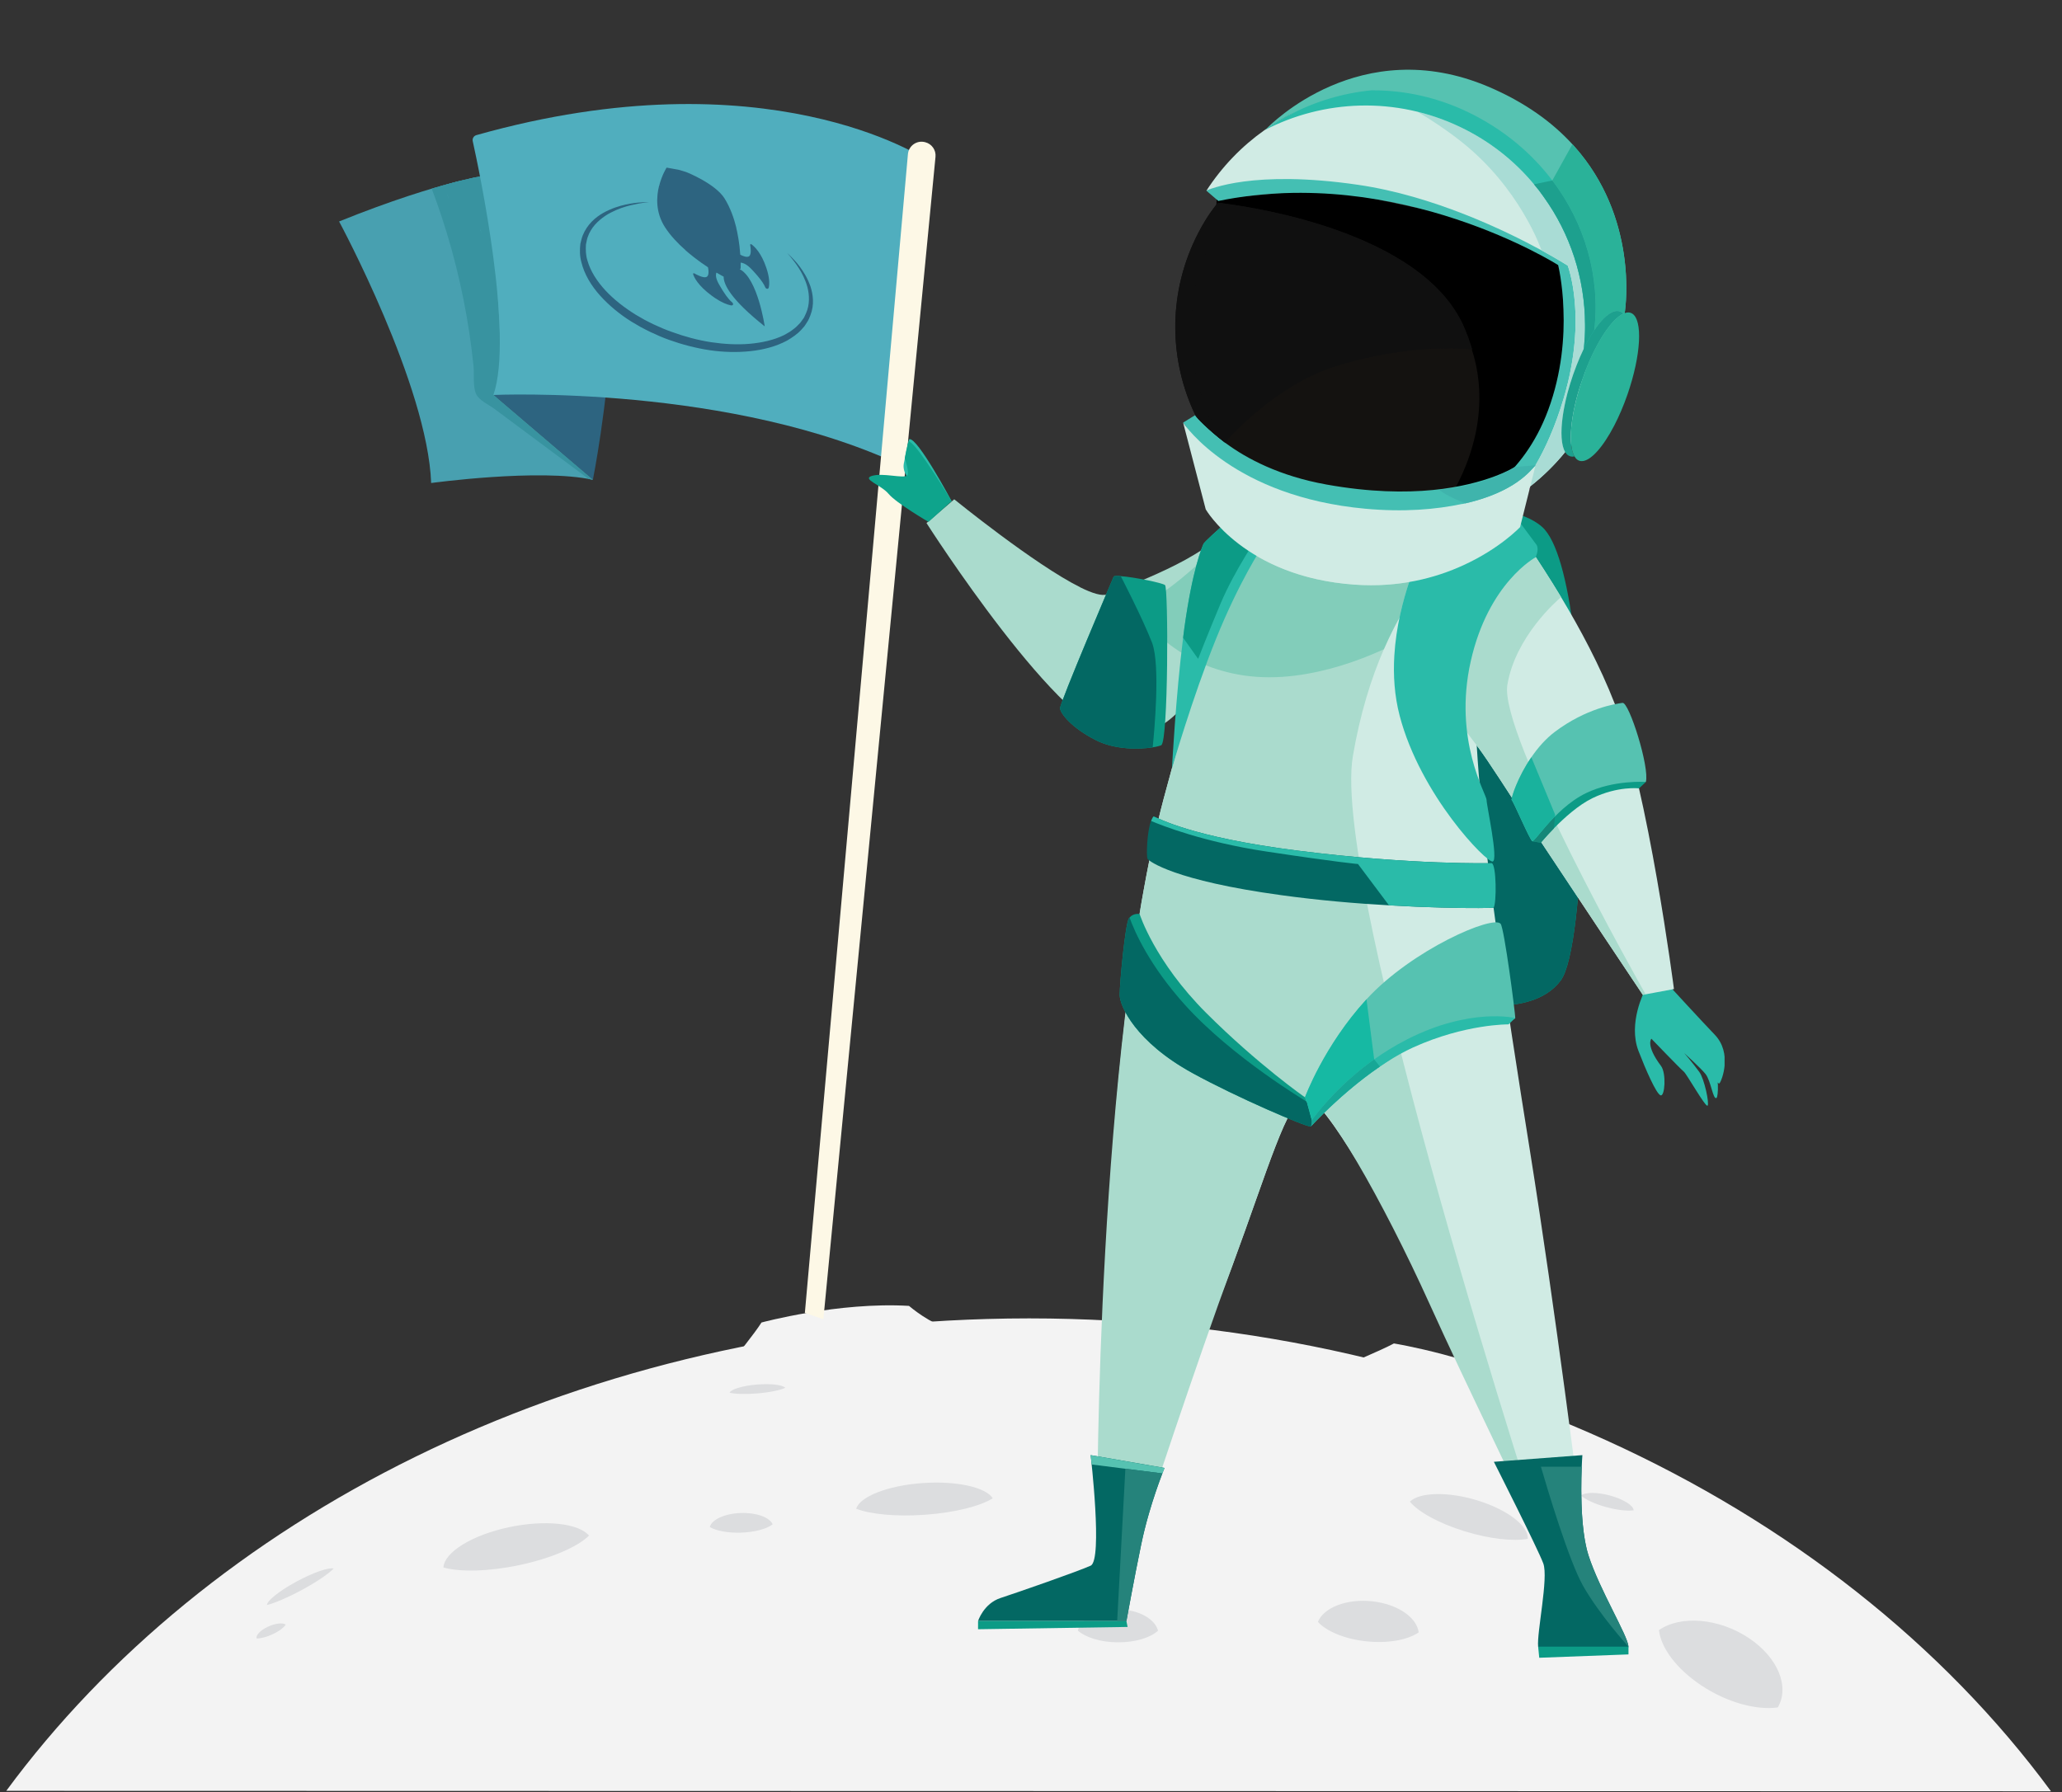 <?xml version="1.0" encoding="UTF-8" standalone="no"?>
<!DOCTYPE svg PUBLIC "-//W3C//DTD SVG 1.1//EN" "http://www.w3.org/Graphics/SVG/1.1/DTD/svg11.dtd">
<svg width="100%" height="100%" viewBox="0 0 245 213" version="1.1" xmlns="http://www.w3.org/2000/svg" xmlns:xlink="http://www.w3.org/1999/xlink" xml:space="preserve" xmlns:serif="http://www.serif.com/" style="fill-rule:evenodd;clip-rule:evenodd;stroke-linejoin:round;stroke-miterlimit:2;">
    <rect x="0" y="0" width="245" height="213" fill="#333333" stroke="none"/>
    <g transform="matrix(1,0,0,1,-127.591,-387.402)">
        <g transform="matrix(0.467,0,0,0.55,131.408,354.874)">
            <g transform="matrix(-0.024,-1,-1,0.024,238.905,251.608)">
                <path d="M-188.465,250.001C-130.737,197.434 -92.564,104.706 -92.564,-1.854C-92.564,-115.974 -136.347,-216.505 -201.043,-269.918" style="fill:rgb(243,243,243);fill-rule:nonzero;"/>
            </g>
            <g transform="matrix(-0.95,0.311,0.311,0.95,126.18,396.385)">
                <path d="M2.356,-8.421C11.902,-9.748 19.718,-8.371 20.917,-5.335C17.206,-3.061 10.27,-0.911 2.356,0.19C-5.879,1.335 -12.975,1.037 -16.446,-0.357C-14.795,-3.683 -6.975,-7.123 2.356,-8.421" style="fill:rgb(220,221,223);fill-rule:nonzero;"/>
            </g>
            <g transform="matrix(-0.895,-0.445,-0.445,0.895,362.246,388.946)">
                <path d="M-2.445,-7.478C-10.224,-9.098 -16.595,-8.297 -17.572,-5.736C-14.547,-3.588 -8.895,-1.386 -2.445,-0.044C4.266,1.353 10.05,1.449 12.878,0.418C11.532,-2.536 5.16,-5.895 -2.445,-7.478" style="fill:rgb(220,221,223);fill-rule:nonzero;"/>
            </g>
            <g transform="matrix(-0.917,-0.398,-0.398,0.917,399.592,384.483)">
                <path d="M-0.895,-2.781C-4.353,-3.41 -7.185,-3.153 -7.618,-2.229C-6.274,-1.434 -3.761,-0.606 -0.895,-0.084C2.088,0.459 4.659,0.525 5.916,0.166C5.318,-0.912 2.486,-2.166 -0.895,-2.781" style="fill:rgb(220,221,223);fill-rule:nonzero;"/>
            </g>
            <g transform="matrix(-0.642,-0.767,-0.767,0.642,422.462,417.043)">
                <path d="M-6.145,-13.525C2.084,-10.444 8.822,-3.382 9.855,2.906C6.656,4.948 0.677,4.896 -6.145,2.342C-13.243,-0.316 -19.361,-4.971 -22.352,-9.549C-20.929,-14.723 -14.188,-16.536 -6.145,-13.525" style="fill:rgb(220,221,223);fill-rule:nonzero;"/>
            </g>
            <g transform="matrix(-0.765,0.644,0.644,0.765,69.625,401.939)">
                <path d="M1.156,-2.356C5.772,-3.622 9.552,-4.002 10.132,-3.306C8.337,-2.345 4.983,-1.108 1.156,-0.057C-2.826,1.035 -6.258,1.635 -7.937,1.594C-7.138,0.548 -3.357,-1.118 1.156,-2.356" style="fill:rgb(220,221,223);fill-rule:nonzero;"/>
            </g>
            <g transform="matrix(-0.996,0.084,0.084,0.996,227.801,386.3)">
                <path d="M0.683,-6.803C9.578,-7.017 16.862,-5.224 17.978,-2.693C14.52,-1.206 8.058,-0.103 0.683,0.074C-6.991,0.258 -13.603,-0.608 -16.837,-2.029C-15.299,-4.539 -8.011,-6.594 0.683,-6.803" style="fill:rgb(220,221,223);fill-rule:nonzero;"/>
            </g>
            <g transform="matrix(-0.999,-0.039,-0.039,0.999,276.006,413.975)">
                <path d="M-0.092,-7.116C5.119,-6.96 9.385,-4.794 10.039,-2.124C8.014,-0.729 4.229,0.139 -0.092,0.011C-4.586,-0.124 -8.459,-1.301 -10.353,-2.911C-9.453,-5.447 -5.185,-7.268 -0.092,-7.116" style="fill:rgb(220,221,223);fill-rule:nonzero;"/>
            </g>
            <g transform="matrix(-0.977,-0.211,-0.211,0.977,337.957,413.33)">
                <path d="M-1.315,-8.668C5.214,-7.907 10.559,-4.76 11.379,-1.386C8.841,0.117 4.098,0.779 -1.315,0.147C-6.947,-0.51 -11.8,-2.39 -14.174,-4.588C-13.045,-7.626 -7.696,-9.412 -1.315,-8.668" style="fill:rgb(220,221,223);fill-rule:nonzero;"/>
            </g>
            <g transform="matrix(-0.792,0.61,0.61,0.792,61.77,411.661)">
                <path d="M0.776,-1.914C2.743,-2.476 4.354,-2.353 4.601,-1.666C3.837,-1.032 2.408,-0.345 0.776,0.121C-0.92,0.605 -2.382,0.719 -3.098,0.479C-2.758,-0.349 -1.146,-1.365 0.776,-1.914" style="fill:rgb(220,221,223);fill-rule:nonzero;"/>
            </g>
            <g transform="matrix(-0.999,0.033,0.033,0.999,180.626,390.269)">
                <path d="M0.214,-4.231C4.305,-4.244 7.655,-3.039 8.168,-1.461C6.577,-0.589 3.605,0.006 0.214,0.017C-3.316,0.027 -6.356,-0.597 -7.844,-1.517C-7.136,-3.047 -3.785,-4.219 0.214,-4.231" style="fill:rgb(220,221,223);fill-rule:nonzero;"/>
            </g>
            <g transform="matrix(-0.996,0.089,0.089,0.996,184.768,360.154)">
                <path d="M0.226,-1.885C3.86,-1.951 6.835,-1.455 7.292,-0.749C5.879,-0.331 3.239,-0.019 0.226,0.035C-2.908,0.093 -5.608,-0.145 -6.93,-0.539C-6.301,-1.242 -3.325,-1.82 0.226,-1.885" style="fill:rgb(220,221,223);fill-rule:nonzero;"/>
            </g>
            <g transform="matrix(-0.117,0.993,0.993,0.117,372.439,334.915)">
                <path d="M23.229,-35.158C23.229,-35.158 19.363,-27.264 17.44,-24.095C17.44,-24.095 17.863,-2.69 23.229,13.809C23.229,13.809 28.922,16.719 30.347,20.538C30.347,20.538 40.122,-16.528 23.229,-35.158" style="fill:rgb(243,243,243);fill-rule:nonzero;"/>
            </g>
            <g transform="matrix(0.244,0.97,0.97,-0.244,198.622,325.463)">
                <path d="M21.323,-25.726C21.323,-25.726 17.536,-19.689 15.652,-17.392C15.652,-17.392 16.066,2.682 21.323,19.869C21.323,19.869 26.898,24.512 28.294,28.552C28.294,28.552 37.868,-2.638 21.323,-25.726" style="fill:rgb(243,243,243);fill-rule:nonzero;"/>
            </g>
        </g>
        <g id="bg_astronaut_flag" transform="matrix(0.5,0,0,0.5,250,486.362)">
            <g transform="matrix(1,0,0,1,-165,-200.5)">
                <clipPath id="_clip1">
                    <rect x="0" y="0" width="330" height="401"/>
                </clipPath>
                <g clip-path="url(#_clip1)">
                    <g transform="matrix(1,0,0,1,42.641,0.235)">
                        <g transform="matrix(0.949,0.317,-0.317,0.949,-42.436,-114.813)">
                            <g transform="matrix(1,0,0,1,123.572,199.889)">
                                <path d="M0,-35.676C5.095,-17.889 7.335,0 7.335,0L-21.456,-11.624L0,-35.676Z" style="fill:rgb(45,100,128);fill-rule:nonzero;"/>
                            </g>
                            <g transform="matrix(1,0,0,1,54.294,170.432)">
                                <path d="M0,-9.649C20.641,-27.236 31.569,-32.095 31.569,-32.095C31.569,-32.095 43.448,-52.001 57.21,-33.819C62.304,-27.089 66.284,-16.672 69.279,-6.219L47.822,17.832L76.613,29.457C63.807,30.812 40.423,42.352 40.423,42.352C32.291,20.649 0,-9.649 0,-9.649" style="fill:rgb(72,160,176);fill-rule:nonzero;"/>
                            </g>
                            <g>
                                <clipPath id="_clip2">
                                    <path d="M85.863,138.337C85.863,138.337 74.935,143.196 54.293,160.784C54.293,160.784 86.585,191.081 94.717,212.784C94.717,212.784 118.101,201.244 130.907,199.889L102.116,188.264L123.573,164.213C120.577,153.76 116.598,143.344 111.504,136.613C107.189,130.913 103.06,128.956 99.423,128.956C91.461,128.957 85.863,138.337 85.863,138.337Z"/>
                                </clipPath>
                                <g clip-path="url(#_clip2)">
                                    <g transform="matrix(1,0,0,1,132.241,114.302)">
                                        <path d="M0,83.332C-6.031,81.352 -12.061,79.373 -18.092,77.393C-21.107,76.403 -24.122,75.413 -27.138,74.423C-30.038,73.471 -31.469,73.081 -32.899,70.374C-38.054,60.616 -42.414,50.828 -48.692,41.654C-60.478,24.431 -75.332,9.552 -92.437,-2.389C-94.023,-3.496 -95.524,-0.897 -93.951,0.202C-75.746,12.911 -60.124,29.109 -48.192,47.844C-45.325,52.346 -42.67,56.985 -40.244,61.739C-39.031,64.116 -37.874,66.522 -36.778,68.955C-35.973,70.744 -35.433,73.57 -34.142,74.997C-32.987,76.273 -30.446,76.492 -28.84,77.019C-25.824,78.009 -22.809,78.999 -19.794,79.989C-13.462,82.067 -7.13,84.146 -0.798,86.225C1.041,86.828 1.829,83.932 0,83.332" style="fill:rgb(56,147,160);fill-rule:nonzero;"/>
                                    </g>
                                    <g transform="matrix(1,0,0,1,104.395,127.781)">
                                        <path d="M0,58.665C-5.751,46.556 -9.936,33.796 -15.451,21.586C-18.18,15.541 -21.261,9.628 -25.022,4.155C-27.469,0.593 -30.047,-3.257 -34.825,-2.375C-36.721,-2.026 -35.918,0.866 -34.028,0.517C-29.098,-0.392 -23.505,12.115 -21.664,15.626C-19.016,20.676 -16.74,25.911 -14.595,31.19C-10.657,40.884 -7.083,50.72 -2.59,60.179C-1.763,61.922 0.825,60.402 0,58.665" style="fill:rgb(56,147,160);fill-rule:nonzero;"/>
                                    </g>
                                    <g transform="matrix(1,0,0,1,83.763,158.921)">
                                        <path d="M0,-10.729C-0.911,-11.299 -1.821,-11.87 -2.732,-12.44C-4.095,-13.294 -5.391,-11.656 -4.784,-10.388C-1.268,-3.038 3.06,3.724 8.203,10.037C9.307,11.392 11.36,9.66 10.559,8.219C5.083,-1.636 -0.709,-11.299 -6.819,-20.773C-7.689,-22.121 -10.215,-21.277 -9.561,-19.617C-6.875,-12.808 -3.102,-6.653 0.841,-0.512C1.878,1.105 4.43,-0.359 3.431,-2.026C0.074,-7.625 -3.282,-13.225 -6.639,-18.824C-7.478,-20.224 -10.021,-19.304 -9.38,-17.668C-6.85,-11.21 -3.382,-5.45 1.162,-0.209C2.075,0.844 3.649,-0.07 3.723,-1.269C3.812,-2.724 3.757,-2.883 2.992,-4.12C1.978,-5.759 -0.619,-4.254 0.401,-2.606C0.508,-2.16 0.616,-1.715 0.723,-1.269C1.576,-1.623 2.43,-1.976 3.284,-2.33C-0.911,-7.169 -4.151,-12.503 -6.488,-18.466C-7.402,-18.081 -8.315,-17.695 -9.229,-17.31C-5.873,-11.711 -2.516,-6.111 0.841,-0.512C1.704,-1.016 2.568,-1.521 3.431,-2.026C-0.364,-7.937 -4.081,-13.856 -6.668,-20.415C-7.582,-20.03 -8.496,-19.644 -9.41,-19.259C-3.3,-9.785 2.493,-0.121 7.969,9.733C8.754,9.127 9.539,8.521 10.324,7.915C5.347,1.806 1.205,-4.796 -2.194,-11.902C-2.878,-11.218 -3.562,-10.533 -4.246,-9.849C-3.335,-9.279 -2.425,-8.709 -1.514,-8.139C0.127,-7.111 1.634,-9.705 0,-10.729" style="fill:rgb(56,147,160);fill-rule:nonzero;"/>
                                    </g>
                                    <g transform="matrix(1,0,0,1,80.345,184.052)">
                                        <path d="M0,-41.755C1.191,-38.4 2.382,-35.045 3.572,-31.69C4.223,-29.856 6.8,-30.589 6.465,-32.487C5.839,-36.031 4.674,-39.093 2.831,-42.164C1.901,-43.712 -0.159,-42.616 0.089,-41.008C0.651,-37.362 1.489,-33.849 2.635,-30.34C3.134,-28.81 5.7,-28.97 5.581,-30.739C5.082,-38.157 -1.014,-43.794 -8.512,-43.381C-9.863,-43.306 -10.725,-41.253 -9.269,-40.585C2.025,-35.407 9.64,-25.085 11.301,-12.781C12.137,-13.267 12.972,-13.754 13.808,-14.24C10.62,-17.055 8.838,-20.271 8.108,-24.459C7.194,-24.073 6.281,-23.688 5.367,-23.303C8.684,-18.877 11.725,-14.291 14.511,-9.513C15.075,-10.248 15.64,-10.982 16.204,-11.717C15.328,-12.079 14.451,-12.441 13.574,-12.803C12.528,-13.235 11.377,-11.963 11.729,-10.958C12.917,-7.565 14.378,-4.425 16.241,-1.343C16.978,-0.122 19.116,-0.565 19.036,-2.1C18.915,-4.399 18.424,-6.354 17.489,-8.459C16.806,-9.997 14.149,-8.896 14.747,-7.303C15.764,-4.598 16.782,-1.892 17.799,0.813C18.472,2.604 21.373,1.828 20.691,0.016C19.674,-2.69 18.657,-5.395 17.64,-8.1C16.726,-7.715 15.812,-7.33 14.899,-6.945C15.667,-5.421 16.046,-3.806 16.036,-2.1C16.968,-2.352 17.899,-2.604 18.831,-2.857C17.109,-5.705 15.723,-8.61 14.622,-11.755C14.007,-11.14 13.392,-10.525 12.777,-9.91C13.653,-9.548 14.53,-9.186 15.407,-8.824C16.671,-8.302 17.705,-9.992 17.101,-11.027C14.315,-15.806 11.274,-20.391 7.957,-24.817C6.935,-26.181 4.914,-25.391 5.216,-23.661C6.022,-19.032 8.167,-15.227 11.687,-12.119C12.889,-11.058 14.39,-12.125 14.194,-13.579C12.443,-26.554 4.14,-37.722 -7.755,-43.176C-8.007,-42.244 -8.26,-41.312 -8.512,-40.381C-2.704,-40.701 2.186,-36.622 2.581,-30.739C3.563,-30.872 4.545,-31.005 5.527,-31.138C4.382,-34.645 3.544,-38.158 2.982,-41.806C2.068,-41.421 1.154,-41.035 0.24,-40.65C1.965,-37.777 2.996,-34.955 3.572,-31.69L6.465,-32.487C5.274,-35.842 4.084,-39.197 2.893,-42.553C2.252,-44.359 -0.648,-43.581 0,-41.755" style="fill:rgb(56,147,160);fill-rule:nonzero;"/>
                                    </g>
                                    <g transform="matrix(1,0,0,1,99.506,186.621)">
                                        <path d="M0,-2.21C0.079,-1.891 0.042,-2.312 0.04,-2.009C0.043,-1.908 0.041,-1.806 0.034,-1.705C0.053,-1.827 0.052,-1.834 0.031,-1.728C0.016,-1.661 -0.096,-1.323 -0.06,-1.402C0.017,-1.574 -0.335,-1.003 -0.146,-1.24C0.208,-1.386 0.562,-1.533 0.915,-1.679C1.061,-1.673 1.047,-1.638 0.907,-1.683C1.158,-1.601 0.789,-1.724 0.931,-1.664C1.055,-1.611 0.837,-1.798 0.906,-1.68C0.989,-1.538 0.81,-1.887 0.813,-1.881C0.478,-2.618 -0.592,-2.798 -1.24,-2.419C-1.998,-1.975 -2.114,-1.107 -1.778,-0.366C-1.216,0.871 0.902,2.056 2.023,0.822C2.956,-0.204 3.221,-1.688 2.893,-3.008C2.697,-3.794 1.815,-4.266 1.048,-4.055C0.248,-3.836 -0.196,-2.999 0,-2.21" style="fill:rgb(56,147,160);fill-rule:nonzero;"/>
                                    </g>
                                    <g transform="matrix(-0.287,-0.958,-0.958,0.287,77.271,138.524)">
                                        <path d="M-4.885,-6.007C-2.988,-3.421 -1.982,-0.395 -1.884,2.805C-1.826,4.733 -4.825,4.805 -4.885,2.87C-4.967,0.167 -5.831,-2.237 -7.427,-4.413C-8.572,-5.973 -6.02,-7.555 -4.885,-6.007" style="fill:rgb(56,147,160);fill-rule:nonzero;"/>
                                    </g>
                                </g>
                            </g>
                            <g transform="matrix(1,0,0,1,181.474,176.414)">
                                <path d="M0,-73.822C0,-73.822 -43.549,-85.672 -102.752,-45.415C-103.286,-45.052 -103.449,-44.335 -103.117,-43.781C-99.385,-37.547 -79.252,-3.214 -79.358,11.85C-79.358,11.85 -26.193,-8.646 19.032,-2.829L0,-73.822Z" style="fill:rgb(80,174,190);fill-rule:nonzero;"/>
                            </g>
                            <g transform="matrix(1,0,0,1,180.39,371.545)">
                                <path d="M0,-272.724C-0.03,-272.722 -0.061,-272.72 -0.091,-272.718C-2.09,-272.579 -3.487,-270.678 -3.023,-268.728L60.973,0.11L65.611,0.11L3.388,-270.214C3.03,-271.771 1.593,-272.834 0,-272.724" style="fill:rgb(253,248,230);fill-rule:nonzero;"/>
                            </g>
                            <g transform="matrix(1,0,0,1,126.869,149.563)">
                                <path d="M0,-23.203C0.005,-23.208 0.011,-23.213 0.016,-23.218C0.006,-23.208 -0.005,-23.199 -0.016,-23.189C-0.01,-23.193 -0.005,-23.198 0,-23.203M13.805,-12.526C13.773,-12.496 13.742,-12.464 13.71,-12.435C13.71,-12.436 13.71,-12.437 13.709,-12.438C13.712,-12.44 13.714,-12.442 13.716,-12.444C13.746,-12.471 13.776,-12.498 13.805,-12.526M22.003,-0.153C20.962,-0.554 19.58,-1.551 17.779,-3.165C16.585,-4.236 16.231,-5.051 16.279,-5.66C17.441,-5.406 18.167,-5.289 18.206,-5.283C18.791,-3.493 21.555,-0.67 31.204,2.827C31.204,2.827 26.065,-7.39 21.289,-8.173C21.335,-8.241 21.382,-8.309 21.424,-8.38C21.424,-8.38 21.278,-8.883 20.98,-9.716C21.633,-9.894 22.6,-9.776 24.034,-9.006C24.727,-8.634 25.342,-8.284 25.881,-7.953C27.045,-7.24 27.855,-6.617 28.323,-6.067C28.678,-5.649 29.247,-5.745 29.186,-6.266C29.077,-7.198 28.597,-8.568 27.19,-10.441C24.892,-13.501 22.875,-14.406 22.025,-14.666C21.863,-14.715 21.716,-14.565 21.791,-14.428C22.123,-13.822 22.738,-12.557 22.473,-11.919C22.455,-11.877 22.434,-11.837 22.408,-11.801C22.049,-11.294 20.989,-11.369 20.301,-11.48C20.061,-12.061 19.784,-12.698 19.465,-13.375C19.02,-14.319 18.496,-15.335 17.891,-16.369C17.73,-16.644 17.563,-16.92 17.39,-17.197L17.355,-17.166C17.367,-17.19 17.381,-17.212 17.393,-17.236C16.106,-19.276 14.501,-21.323 12.555,-22.948C9.381,-25.599 2.095,-26.022 2.095,-26.022C1.38,-26.018 0.713,-26.03 0.114,-25.976C0.076,-25.999 -2.85,-25.556 -2.85,-25.556C-2.85,-25.556 -3.342,-23.61 -3.169,-21.029C-3.169,-21.029 -2.29,-21.432 -3.183,-20.994C-2.982,-18.185 -1.989,-14.624 1.281,-12.002C3.135,-10.515 5.379,-9.324 7.618,-8.383C7.61,-8.379 7.602,-8.375 7.594,-8.371C7.913,-8.235 8.233,-8.105 8.551,-7.98C9.554,-7.585 10.544,-7.24 11.488,-6.941C11.713,-6.869 11.937,-6.799 12.157,-6.732C12.792,-6.54 13.399,-6.37 13.967,-6.219C14.123,-5.962 14.555,-5.198 14.577,-4.567C14.586,-4.308 14.525,-4.073 14.346,-3.907C13.808,-3.41 12.124,-3.663 11.336,-3.815C11.169,-3.848 11.041,-3.684 11.133,-3.556C11.619,-2.882 13.085,-1.352 16.967,-0.091C17.288,0.013 17.594,0.104 17.887,0.185C19.766,0.7 21.09,0.752 21.991,0.642C22.574,0.57 22.543,0.055 22.003,-0.153" style="fill:rgb(45,100,128);fill-rule:nonzero;"/>
                            </g>
                            <g transform="matrix(1,0,0,1,157.58,161.611)">
                                <path d="M0,-27.457C0,-27.457 0.37,-27.284 1.065,-26.958C1.742,-26.598 2.769,-26.11 3.947,-25.272C5.131,-24.451 6.502,-23.314 7.763,-21.694C8.975,-20.069 10.086,-17.837 9.946,-15.16C9.909,-14.549 9.896,-13.935 9.685,-13.238C9.597,-12.901 9.528,-12.545 9.415,-12.214C9.279,-11.897 9.142,-11.578 9.003,-11.255C8.447,-9.96 7.557,-8.81 6.593,-7.7C4.575,-5.555 1.965,-3.849 -0.897,-2.547C-3.764,-1.247 -6.885,-0.286 -10.121,0.293C-13.36,0.861 -16.696,1.091 -20.031,1.017C-21.64,0.996 -23.362,0.829 -25.007,0.63C-25.828,0.502 -26.652,0.404 -27.465,0.25C-28.275,0.079 -29.083,-0.091 -29.888,-0.261C-33.089,-1.026 -36.15,-2.208 -38.905,-3.764C-41.649,-5.322 -44.076,-7.384 -45.662,-9.915C-46.498,-11.151 -46.962,-12.573 -47.257,-13.951C-47.292,-14.665 -47.402,-15.342 -47.349,-16.046C-47.32,-16.652 -47.198,-17.375 -47.029,-18.003C-46.35,-20.542 -44.779,-22.407 -43.298,-23.77C-41.793,-25.146 -40.286,-26.076 -39.018,-26.758C-37.75,-27.444 -36.697,-27.86 -35.984,-28.141C-35.263,-28.406 -34.879,-28.548 -34.879,-28.548C-34.879,-28.548 -35.248,-28.372 -35.94,-28.041C-36.627,-27.704 -37.616,-27.17 -38.822,-26.422C-40.021,-25.668 -41.431,-24.652 -42.776,-23.238C-43.461,-22.545 -44.092,-21.72 -44.652,-20.805C-45.213,-19.891 -45.676,-18.856 -45.914,-17.728C-46.03,-17.166 -46.106,-16.646 -46.109,-15.977C-46.126,-15.408 -45.99,-14.792 -45.941,-14.191C-45.615,-13.01 -45.199,-11.796 -44.407,-10.724C-42.924,-8.534 -40.641,-6.718 -38.046,-5.302C-35.437,-3.885 -32.494,-2.868 -29.439,-2.139C-28.668,-1.983 -27.894,-1.825 -27.118,-1.668C-26.339,-1.525 -25.546,-1.438 -24.759,-1.32C-23.173,-1.142 -21.634,-0.997 -19.974,-0.981C-16.776,-0.887 -13.559,-1.086 -10.453,-1.607C-7.354,-2.154 -4.347,-2.967 -1.611,-4.152C1.115,-5.339 3.613,-6.839 5.522,-8.732C5.949,-9.24 6.436,-9.7 6.805,-10.227C7.146,-10.769 7.573,-11.261 7.804,-11.836C7.942,-12.114 8.078,-12.39 8.212,-12.664C8.323,-12.94 8.384,-13.219 8.476,-13.493C8.545,-13.78 8.682,-14.016 8.701,-14.339C8.737,-14.65 8.772,-14.958 8.808,-15.262C9.032,-17.524 8.197,-19.663 7.158,-21.267C6.074,-22.876 4.82,-24.08 3.715,-24.962C2.608,-25.852 1.659,-26.45 1.015,-26.863C0.353,-27.25 0,-27.457 0,-27.457" style="fill:rgb(45,100,128);fill-rule:nonzero;"/>
                            </g>
                        </g>
                        <g transform="matrix(-1,0,0,1,622.331,-181.128)">
                            <g transform="matrix(0.576,0,0,0.796,61.759,-59.748)">
                                <path d="M683.876,364.985L638.46,361.89L571.897,372.188L541.111,385.208L540.18,419.322L558.361,446.311L613.573,456.857L688.695,441.294L683.876,364.985Z"/>
                            </g>
                            <g transform="matrix(1,0,0,1,-181.786,-152.975)">
                                <path d="M580.774,452.505L597.93,454.948L617.286,453.894L641.087,441.252L621.282,427.163L601.045,418.142C601.045,418.142 576.74,418.04 576.856,419.353C576.9,419.858 570.748,433.844 580.774,452.505" style="fill:rgb(20,18,16);"/>
                            </g>
                            <g transform="matrix(1,0,0,1,-181.872,-153.318)">
                                <g transform="matrix(2,0,0,2,0,0)">
                                    <path d="M264.862,285.687C264.862,285.687 261.148,289.737 259.592,291.354C257.487,293.543 258.738,296.776 259.019,297.123C259.435,297.632 260.706,292.198 260.706,292.198C260.706,292.198 259.226,296.591 259.38,297.15C259.532,297.711 259.781,295.6 260.631,294.887C261.626,294.052 261.486,293.201 261.486,293.201C261.486,293.201 260.588,293.902 259.653,295.303C259.078,296.168 259.153,298.729 259.385,298.872C259.801,299.129 260.034,296.835 260.694,296.016C261.265,295.308 263.222,293.537 263.222,293.537C263.222,293.537 262.317,294.564 261.427,295.779C260.82,296.607 260.209,299.55 260.443,299.787C260.676,300.023 262.934,295.999 263.276,295.736C263.618,295.474 267.119,291.833 267.119,291.833C267.119,291.833 267.842,292.585 265.979,295.062C265.323,295.935 265.513,298.736 266.029,298.559C266.544,298.381 267.817,295.454 268.652,293.285C269.929,289.968 267.921,286.151 267.921,286.151L264.862,285.687Z" style="fill:rgb(42,187,169);fill-rule:nonzero;"/>
                                </g>
                                <g transform="matrix(2,0,0,2,0,0)">
                                    <path d="M290.95,287.278C290.95,287.278 281.496,289.76 277.885,284.902C276.394,282.899 275.48,274.236 275.345,264.388C275.164,250.444 276.551,234.128 280.117,230.999C281.267,229.982 282.892,229.438 284.496,229.152C285.868,228.906 287.238,228.855 288.275,228.865C289.432,228.875 290.201,228.967 290.201,228.967L290.224,230.624L290.95,287.278Z" style="fill:rgb(12,155,134);fill-rule:nonzero;"/>
                                </g>
                                <g transform="matrix(2,0,0,2,0,0)">
                                    <path d="M290.95,287.278C290.95,287.278 281.496,289.76 277.885,284.902C276.394,282.899 275.48,274.236 275.345,264.388C277.254,261.076 280.025,255.577 282.303,248.41C286.19,236.176 284.496,229.152 284.496,229.152C285.868,228.906 287.238,228.855 288.275,228.865L290.224,230.624L290.95,287.278Z" style="fill:rgb(3,104,99);fill-rule:nonzero;"/>
                                </g>
                                <g transform="matrix(2,0,0,2,0,0)">
                                    <path d="M332.722,348.214L329.494,348.69C329.494,348.69 321.19,330.394 316.908,318.808C312.633,307.214 310.38,299.214 308.281,298.797C306.174,298.379 298.053,313.055 292.831,322.682C287.773,332.004 280.871,346.732 280.444,347.646L280.427,347.689L275.593,347.53C275.593,347.53 278.448,324.582 281.549,305.142C284.077,289.306 288.409,261.977 287.973,250.965C287.539,239.963 286.389,230.684 286.389,230.684L313.347,228.882C313.347,228.882 313.434,229.038 313.6,229.369C314.688,231.493 319.101,240.877 325.072,263.334C333.054,293.365 332.722,348.214 332.722,348.214Z" style="fill:rgb(208,235,228);fill-rule:nonzero;"/>
                                </g>
                                <g transform="matrix(2,0,0,2,0,0)">
                                    <path d="M292.099,251.818C292.099,251.818 290.794,253.071 287.904,256.929C286.311,259.043 284.118,262.586 281.524,266.503C275.196,276.061 269.346,284.817 268.301,286.375C268.232,286.48 268.179,286.558 268.154,286.593L268.136,286.619L267.805,286.558L264.437,285.931C264.437,285.931 267.492,262.264 271.453,252.07C273.255,247.448 275.604,243.088 277.85,239.354C279.2,237.116 280.514,235.105 281.645,233.399C281.845,233.095 282.046,232.799 282.229,232.512C282.681,231.85 283.108,231.232 283.508,230.666C285.388,228.003 286.651,226.488 286.651,226.488C286.981,226.871 287.434,228.351 287.939,230.414L287.973,230.579C288.574,233.043 289.245,236.289 289.872,239.51C289.932,239.814 289.984,240.11 290.046,240.415C291.169,246.309 292.099,251.818 292.099,251.818Z" style="fill:rgb(208,235,228);fill-rule:nonzero;"/>
                                </g>
                                <g transform="matrix(2,0,0,2,0,0)">
                                    <path d="M292.099,251.818C292.099,251.818 290.794,253.071 287.904,256.929C286.311,259.043 284.118,262.586 281.524,266.503C275.196,276.061 269.346,284.817 268.301,286.375C268.232,286.48 268.179,286.558 268.154,286.593L268.136,286.619L267.805,286.558C268.675,285.034 285.223,255.64 284.231,249.772C283.273,244.054 278.338,239.763 277.85,239.354C279.2,237.116 280.514,235.105 281.645,233.399C281.845,233.095 282.046,232.799 282.229,232.512L289.872,239.51C289.932,239.814 289.984,240.11 290.046,240.415C291.169,246.309 292.099,251.818 292.099,251.818Z" style="fill:rgb(170,219,205);fill-rule:nonzero;"/>
                                </g>
                                <g transform="matrix(1.932,0.517,-0.517,1.932,155.329,-154.417)">
                                    <path d="M345.777,226.064C345.777,226.064 336.676,254.83 330.007,256.546C327.083,257.293 324.698,256.615 322.94,255.605C320.694,254.325 319.475,252.506 319.475,252.506L318.239,248.075L310.358,235.92L310.324,235.807L310.088,234.953L310.811,234.875C310.811,234.875 311.159,235.241 311.743,235.841L311.752,235.841C314.432,238.61 324.742,239.492 327.249,239.788C327.883,239.867 328.902,239.223 330.103,238.17L330.103,238.161C334.638,234.165 341.863,224.19 341.863,224.19L345.777,226.064Z" style="fill:rgb(170,219,205);fill-rule:nonzero;"/>
                                </g>
                                <g transform="matrix(2,0,0,2,0,0)">
                                    <path d="M332.96,348.18L327.312,349.013C327.312,349.013 321.19,330.394 316.908,318.808C312.633,307.214 310.38,299.214 308.281,298.797C306.174,298.379 298.85,311.466 293.518,323.253C288.88,333.51 282.638,346.066 279.265,353.52C280.022,351.456 305.239,273.863 302.589,258.261C299.154,238.039 288.278,231.484 288.278,231.484L313.6,229.369C314.688,231.493 319.101,240.877 325.072,263.334C333.054,293.365 332.96,348.18 332.96,348.18Z" style="fill:rgb(170,219,205);fill-rule:nonzero;"/>
                                </g>
                                <g transform="matrix(2,0,0,2,0,0)">
                                    <path d="M280.575,364.08C280.506,364.741 269.807,365.003 269.842,364.08C269.885,362.827 273.29,357.291 274.595,353.226C275.666,349.883 275.466,344.008 275.361,342.006C275.335,341.57 275.317,341.317 275.317,341.317L285.833,342.11C285.833,342.11 280.597,352.464 279.963,354.187C279.327,355.902 280.749,362.409 280.575,364.08Z" style="fill:rgb(3,104,99);fill-rule:nonzero;"/>
                                </g>
                                <g transform="matrix(2,0,0,2,0,0)">
                                    <path d="M347.121,361.033L329.494,361.033C329.494,361.033 328.537,355.768 327.736,351.92C326.753,347.158 324.967,342.841 324.967,342.841L326.666,342.545L333.742,341.317C333.742,341.317 332.289,353.791 333.742,354.453C335.196,355.114 342.412,357.63 344.44,358.292C346.468,358.953 347.121,361.033 347.121,361.033Z" style="fill:rgb(3,104,99);fill-rule:nonzero;"/>
                                </g>
                                <g transform="matrix(2,0,0,2,0,0)">
                                    <path d="M320.422,247.293C318.386,240.902 316.698,236.447 315.481,233.522C316.2,233.017 316.825,232.511 317.363,232.03C320.775,235.361 325.416,239.572 327.249,239.788C327.284,239.792 327.32,239.795 327.358,239.795C327.997,239.795 328.968,239.164 330.103,238.17C329.973,238.439 327.162,244.385 320.424,247.292C320.424,247.292 320.423,247.293 320.422,247.293Z" style="fill:rgb(130,205,186);fill-rule:nonzero;"/>
                                </g>
                                <g transform="matrix(2,0,0,2,0,0)">
                                    <path d="M312.505,248.88C311.54,248.88 310.531,248.818 309.474,248.685C305.766,248.22 302.189,247.05 298.906,245.551C298.306,244.171 297.678,242.908 297.04,241.757C296.71,240.182 296.298,238.757 295.898,237.561C297.299,237.801 298.802,237.942 300.403,237.942C301.056,237.942 301.726,237.919 302.411,237.869C308.444,237.439 312.676,235.49 315.481,233.522C316.698,236.447 318.386,240.902 320.422,247.293C319.734,247.597 319.013,247.858 318.239,248.075C316.538,248.578 314.632,248.88 312.505,248.88Z" style="fill:rgb(130,205,186);fill-rule:nonzero;"/>
                                </g>
                                <g transform="matrix(2,0,0,2,0,0)">
                                    <path d="M308.281,298.797C308.281,298.797 308.185,301.242 307.838,302.025L307.838,302.034L307.829,302.052C307.759,302.2 307.68,302.278 307.593,302.261C307.593,302.261 303.921,298.23 299.377,295.141C299.125,294.967 298.863,294.792 298.593,294.618C297.714,294 296.774,293.391 295.791,292.808C289.688,289.204 284.379,289.805 283.439,289.509L283.422,289.5L283.291,289.378C283.291,288.777 284.596,278.715 285.032,278.176C285.893,277.096 295.529,281.222 300.969,287.149C306.018,292.651 308.281,298.797 308.281,298.797Z" style="fill:rgb(86,194,177);fill-rule:nonzero;"/>
                                </g>
                                <g transform="matrix(2,0,0,2,0,0)">
                                    <path d="M330.295,286.619C330.295,287.959 328.388,292.207 321.66,295.906C316.403,298.797 308.081,302.365 307.593,302.261C307.48,302.234 307.455,302.043 307.48,301.773C307.568,300.808 308.281,298.797 308.281,298.797C308.281,298.797 313.826,294.94 319.998,288.786C326.161,282.632 327.927,277.009 327.927,277.009C327.927,277.009 328.659,276.879 329.12,277.436L329.189,277.514C329.642,278.176 330.295,285.27 330.295,286.619Z" style="fill:rgb(12,155,134);fill-rule:nonzero;"/>
                                </g>
                                <g transform="matrix(2,0,0,2,0,0)">
                                    <path d="M307.838,302.025L307.838,302.034L307.829,302.052L307.593,302.261C307.593,302.261 303.921,298.23 299.377,295.141C299.125,294.967 298.863,294.792 298.593,294.618C297.557,293.957 296.487,293.348 295.407,292.86C289.236,290.065 284.091,290.127 284.091,290.127L283.439,289.509L283.422,289.5L283.291,289.378C283.291,289.378 288.618,288.072 296.165,291.92C297.584,292.643 298.881,293.452 300.055,294.287C305.026,297.83 307.742,301.878 307.838,302.025Z" style="fill:rgb(42,187,169);fill-rule:nonzero;"/>
                                </g>
                                <g transform="matrix(2,0,0,2,0,0)">
                                    <path d="M330.295,286.619C330.295,287.959 328.388,292.207 321.66,295.906C316.403,298.797 308.081,302.365 307.593,302.261C307.48,302.234 307.445,301.777 307.471,301.508L308.068,299.309C308.068,299.309 316.873,294.096 322.531,287.82C326.726,283.163 328.493,279.186 329.12,277.436L329.189,277.514C329.642,278.176 330.295,285.27 330.295,286.619Z" style="fill:rgb(3,104,99);fill-rule:nonzero;"/>
                                </g>
                                <g transform="matrix(2,0,0,2,0,0)">
                                    <path d="M307.471,301.508C306.57,300.285 304.036,297.124 300.055,294.287L300.969,287.149C306.018,292.651 308.281,298.797 308.281,298.797C308.281,298.797 308.213,298.987 308.117,299.279C308.085,299.299 308.068,299.309 308.068,299.309L307.471,301.508Z" style="fill:rgb(22,185,163);fill-rule:nonzero;"/>
                                </g>
                                <g transform="matrix(2,0,0,2,0,0)">
                                    <path d="M307.534,302.196C307.358,302.007 306.805,301.419 305.975,300.61C304.478,299.153 302.082,296.98 299.377,295.141L300.055,294.287C304.036,297.124 306.57,300.285 307.471,301.508C307.45,301.722 307.468,302.055 307.534,302.196Z" style="fill:rgb(23,167,150);fill-rule:nonzero;"/>
                                </g>
                                <g transform="matrix(2,0,0,2,0,0)">
                                    <path d="M297.026,253.455C294.546,262.916 286.685,270.95 285.971,270.776C285.266,270.594 286.703,264.101 286.703,263.447C286.703,262.795 290.689,256.336 288.583,246.978C286.485,237.621 280.871,234.618 280.871,234.618C280.871,234.618 280.497,233.844 280.697,233.277C280.731,233.182 280.793,233.086 280.871,232.999L282.926,230.231L294.389,233.782C294.389,233.782 297.253,239.476 297.662,246.309C297.801,248.624 297.653,251.061 297.026,253.455Z" style="fill:rgb(42,187,169);fill-rule:nonzero;"/>
                                </g>
                                <g transform="matrix(2,0,0,2,0,0)">
                                    <path d="M324.08,259.688C324.08,259.688 321.66,251.287 318.883,244.402C316.107,237.517 313.408,233.452 313.408,233.452L313.704,231.876L313.704,231.867L314.479,227.725C314.479,227.725 320.137,232.581 320.329,233.017C320.52,233.452 321.634,236.002 322.609,243.026C322.661,243.409 322.714,243.793 322.757,244.185C323.628,251.061 324.08,259.688 324.08,259.688Z" style="fill:rgb(42,187,169);fill-rule:nonzero;"/>
                                </g>
                                <g transform="matrix(2,0,0,2,0,0)">
                                    <path d="M322.757,244.185L320.972,246.691C320.972,246.691 319.954,244.045 318.292,240.085C316.62,236.133 313.704,231.876 313.704,231.876L313.704,231.867L314.479,227.725C314.479,227.725 320.137,232.581 320.329,233.017C320.52,233.452 321.634,236.002 322.609,243.026C322.661,243.409 322.714,243.793 322.757,244.185Z" style="fill:rgb(12,155,134);fill-rule:nonzero;"/>
                                </g>
                                <g transform="matrix(2,0,0,2,0,0)">
                                    <path d="M318.573,192.277L319.99,191.057C319.99,191.057 314.203,187.754 298.601,190.27C283.442,192.714 275.942,198.546 275.942,198.546C275.942,198.546 274.096,206.188 276.228,215.664C278.36,225.14 284.473,228.209 284.473,228.209L288.357,227.79C288.357,227.79 282.421,225.345 279.377,217.11C276.103,208.258 278.199,199.895 278.199,199.895C278.199,199.895 297.095,187.884 318.573,192.277Z" style="fill:rgb(68,191,179);fill-rule:nonzero;"/>
                                </g>
                                <g transform="matrix(2,0,0,2,0,0)">
                                    <path d="M274.018,216.842C275.818,220.594 278.394,223.73 281.458,226.152C281.673,226.319 281.888,226.486 282.111,226.649C282.335,226.812 282.553,226.969 282.773,227.124L282.862,227.188C283.382,227.547 283.924,227.894 284.472,228.211C284.211,228.008 282.682,226.733 280.906,223.714L280.89,223.683C279.773,221.775 278.558,219.163 277.526,215.681C274.677,206.1 277.059,199.956 277.059,199.956C277.059,199.956 278.213,199.22 280.176,198.142C284.577,195.742 293.064,191.661 301.959,190.359C314.443,188.531 319.675,190.906 319.989,191.055C318.129,188.183 315.781,185.766 313.106,183.872L313.094,183.868C309.319,181.19 304.888,179.56 300.286,179.123L300.259,179.126C300.107,179.112 299.964,179.094 299.815,179.087C295.351,178.738 290.733,179.534 286.408,181.608C286.094,181.759 285.784,181.917 285.478,182.084C281.417,184.225 278.139,187.293 275.775,190.898L275.719,190.983C270.847,198.457 269.882,208.217 274.018,216.842Z" style="fill:rgb(208,235,228);fill-rule:nonzero;"/>
                                </g>
                                <g transform="matrix(2,0,0,2,0,0)">
                                    <path d="M282.194,226.649C283.381,228.828 285.442,231.628 288.603,232.997C289.535,233.408 290.564,233.688 291.687,233.792C299.599,234.52 316.271,227.7 316.271,227.7L322.757,218.614L321.237,217.676C321.237,217.676 316.916,223.964 305.72,225.976C300.58,226.897 296.376,226.953 293.054,226.622C286.612,225.985 283.354,223.895 283.354,223.895L280.891,223.683L280.88,223.679C280.88,223.679 281.276,224.977 282.194,226.649Z" style="fill:rgb(68,191,179);fill-rule:nonzero;"/>
                                </g>
                                <g transform="matrix(2,0,0,2,0,0)">
                                    <path d="M280.875,223.676L281.498,226.149L282.718,231.031C282.718,231.031 285.092,233.575 289.476,235.573C292.726,237.064 297.085,238.253 302.411,237.869C315.443,236.939 320.069,228.928 320.069,228.928L322.755,218.627C322.508,218.983 316.689,227.412 301.132,228.848C296.521,229.275 292.694,228.935 289.611,228.284L289.602,228.286L289.595,228.297C283.331,226.944 281.495,224.302 280.903,223.714L280.875,223.676Z" style="fill:rgb(208,235,228);fill-rule:nonzero;"/>
                                </g>
                                <g transform="matrix(2,0,0,2,0,0)">
                                    <path d="M281.508,226.192C281.492,226.179 281.476,226.166 281.46,226.154L281.459,226.149C279.968,224.973 278.592,223.625 277.364,222.118C277.835,221.341 277.924,219.788 277.649,217.834C277.532,217.003 277.349,216.1 277.101,215.153C276.909,214.421 276.679,213.662 276.411,212.89C276.156,212.158 275.884,211.464 275.603,210.818C275.455,210.475 275.305,210.144 275.153,209.829C275.152,209.827 275.151,209.825 275.15,209.823C275.05,208.866 275.001,207.898 275.001,206.94C275.02,201.5 276.751,196.17 279.93,191.77C280.281,191.26 280.661,190.78 281.06,190.31C283.381,187.51 286.321,185.17 289.81,183.5C291.474,182.703 293.179,182.098 294.902,181.676C293.23,182.668 291.487,183.826 289.793,185.157C282.744,190.69 280.232,197.976 280.175,198.143C278.212,199.22 277.059,199.956 277.059,199.956C277.059,199.956 276.39,201.682 276.185,204.73C276.024,207.113 276.147,210.303 277.097,214.109C277.224,214.622 277.367,215.146 277.526,215.681C277.61,215.964 277.695,216.242 277.782,216.514C278.456,218.644 279.197,220.428 279.932,221.905C280.255,222.556 280.576,223.147 280.89,223.682L280.88,223.679C280.88,223.679 280.88,223.681 280.881,223.685L280.875,223.676L281.498,226.149L281.508,226.192Z" style="fill:rgb(169,220,213);fill-rule:nonzero;"/>
                                </g>
                                <g transform="matrix(2,0,0,2,0,0)">
                                    <path d="M289.234,228.216C283.26,226.842 281.483,224.29 280.903,223.714L280.881,223.685C280.88,223.681 280.88,223.679 280.88,223.679L280.89,223.682L280.891,223.683L283.354,223.895C283.354,223.895 286.254,225.989 292.293,226.625C291.757,227.075 290.773,227.595 289.234,228.216Z" style="fill:rgb(63,180,172);fill-rule:nonzero;"/>
                                </g>
                                <g transform="matrix(2,0,0,2,0,0)">
                                    <path d="M312.881,183.72L312.81,183.68C312.701,183.6 312.581,183.52 312.461,183.45C312.191,183.26 311.921,183.08 311.651,182.93C311.43,182.78 311.211,182.65 310.98,182.52C310.751,182.38 310.491,182.24 310.211,182.1L310.151,182.07C305.991,180.04 296.921,178.47 287.361,184.48C284.73,186.14 282.64,188.13 280.991,190.28C280.611,190.76 280.251,191.26 279.93,191.77C276.751,196.17 275.02,201.5 275.001,206.94C274.93,207.79 274.89,208.58 274.871,209.28C274.84,210.77 274.901,211.88 274.951,212.42L274.951,212.45C274.961,212.67 274.98,212.78 274.98,212.78L270.361,205.76L270.3,205.67L270.291,205.6C270.14,204.64 268.76,194.19 276.31,185.75L276.501,185.54C278.881,182.94 282.121,180.55 286.531,178.68C301.691,172.29 312.401,183.22 312.881,183.72Z" style="fill:rgb(86,194,177);fill-rule:nonzero;"/>
                                </g>
                                <g transform="matrix(2,0,0,2,0,0)">
                                    <path d="M313.091,183.87C306.081,180.23 297.491,179.82 289.81,183.5C286.321,185.17 283.381,187.51 281.06,190.31C280.661,190.78 280.281,191.26 279.93,191.77C276.751,196.17 275.02,201.5 275.001,206.94C275.001,207.9 275.05,208.87 275.151,209.83C275.421,212.38 276.09,214.94 277.161,217.41C277.001,217.12 276.381,215.97 276.23,215.66C275.921,215.02 275.64,214.37 275.411,213.72C275.251,213.36 275.131,213 275.02,212.63L275.01,212.62L274.951,212.43L274.951,212.42C274.43,210.83 274.091,209.24 273.911,207.64C273.171,201.25 275.031,194.94 278.89,189.84C281.43,186.49 284.841,183.67 288.941,181.7C292.6,179.95 296.461,179.12 300.26,179.13L300.291,179.12C303.741,179.45 307.1,180.45 310.151,182.07L310.211,182.1C310.47,182.23 310.73,182.37 310.98,182.52C311.211,182.65 311.43,182.78 311.651,182.93C311.97,183.13 312.251,183.31 312.461,183.45C312.581,183.52 312.701,183.6 312.81,183.68C312.911,183.74 313.001,183.81 313.091,183.87Z" style="fill:rgb(42,187,169);fill-rule:nonzero;"/>
                                </g>
                                <g transform="matrix(2,0,0,2,0,0)">
                                    <path d="M273.911,207.644C272.934,206.187 271.959,205.35 271.179,205.35C271.068,205.35 270.961,205.368 270.858,205.402C270.709,205.454 270.567,205.542 270.456,205.672L270.291,205.602L270.291,205.6C270.25,205.343 270.122,204.406 270.1,203.011C270.098,202.878 270.097,202.742 270.097,202.602C270.098,198.689 270.972,191.717 276.31,185.75L276.501,185.54L278.89,189.84C275.031,194.94 273.171,201.25 273.911,207.64L273.911,207.644Z" style="fill:rgb(42,178,153);fill-rule:nonzero;"/>
                                </g>
                                <g transform="matrix(2,0,0,2,0,0)">
                                    <path d="M275.15,209.823C275.061,209.637 274.964,209.454 274.871,209.279C274.557,208.667 274.239,208.125 273.912,207.644L273.911,207.644L273.911,207.64C273.171,201.25 275.031,194.94 278.89,189.84L280.991,190.28L281.06,190.29L281.06,190.31C280.661,190.78 280.281,191.26 279.93,191.77C276.751,196.17 275.02,201.5 275.001,206.94C275.001,207.898 275.05,208.866 275.15,209.823Z" style="fill:rgb(29,160,142);fill-rule:nonzero;"/>
                                </g>
                                <g transform="matrix(2,0,0,2,0,0)">
                                    <path d="M276.5,222.662C276.448,222.661 276.394,222.657 276.339,222.648C276.312,222.644 276.284,222.638 276.256,222.631C277.052,221.292 276.748,217.703 275.409,213.723C275.372,213.625 275.341,213.523 275.304,213.426C275.212,213.151 275.115,212.889 275.018,212.626L275.014,212.618L274.955,212.454L274.951,212.446C273.591,208.947 271.82,206.302 270.456,205.672C270.567,205.542 270.709,205.454 270.858,205.402C270.961,205.368 271.068,205.35 271.179,205.35C271.959,205.35 272.934,206.187 273.911,207.644L273.912,207.644C274.239,208.125 274.557,208.667 274.871,209.279C274.964,209.454 275.061,209.637 275.15,209.823C275.151,209.826 275.151,209.828 275.151,209.83C275.303,210.145 275.454,210.475 275.603,210.818C275.882,211.465 276.154,212.16 276.411,212.894C276.679,213.665 276.909,214.422 277.101,215.153C277.349,216.1 277.531,217.003 277.649,217.834C277.923,219.785 277.833,221.336 277.363,222.116L277.362,222.117C277.353,222.132 277.344,222.146 277.335,222.16C277.335,222.161 277.334,222.163 277.333,222.164C277.268,222.263 277.197,222.348 277.12,222.419C277.099,222.438 277.077,222.456 277.055,222.473C276.977,222.533 276.892,222.579 276.8,222.61C276.704,222.644 276.605,222.662 276.5,222.662Z" style="fill:rgb(29,160,142);fill-rule:nonzero;"/>
                                </g>
                                <g transform="matrix(2,0,0,2,0,0)">
                                    <path d="M275.393,223.194C274.335,223.194 272.861,221.529 271.529,218.961C270.967,217.876 270.43,216.63 269.961,215.28C268.344,210.612 268.116,206.408 269.421,205.644C269.471,205.615 269.523,205.591 269.578,205.572C269.631,205.554 269.686,205.541 269.742,205.533C269.785,205.527 269.829,205.524 269.874,205.524C269.941,205.524 270.011,205.531 270.082,205.544C270.149,205.557 270.217,205.575 270.286,205.6L270.291,205.602L270.456,205.672C271.82,206.302 273.591,208.947 274.951,212.446L274.955,212.454L275.014,212.618L275.018,212.626C275.115,212.889 275.212,213.151 275.304,213.426C275.341,213.523 275.372,213.625 275.409,213.723C276.748,217.703 277.052,221.292 276.256,222.631C276.255,222.631 276.253,222.63 276.251,222.63C276.173,222.78 276.08,222.895 275.974,222.984C275.888,223.055 275.793,223.109 275.69,223.146C275.595,223.178 275.496,223.194 275.393,223.194Z" style="fill:rgb(42,178,153);fill-rule:nonzero;"/>
                                </g>
                                <g transform="matrix(2,0,0,2,0,0)">
                                    <path d="M326.976,270.473C326.758,270.752 323.845,273.031 311.119,274.771C306.628,275.39 302.188,275.765 298.298,275.981C293.667,276.252 289.828,276.313 287.634,276.304C286.46,276.295 285.762,276.278 285.658,276.261L285.597,276.208C285.223,275.686 285.528,271.125 286.093,270.968C286.093,270.968 295.486,271.212 309.161,269.479C321.947,267.86 325.752,265.571 326.221,265.432L326.257,265.423L326.308,265.458L326.317,265.467C326.378,265.545 326.466,265.72 326.561,265.954C327.057,267.146 327.15,270.264 326.976,270.473Z" style="fill:rgb(3,104,99);fill-rule:nonzero;"/>
                                </g>
                                <g transform="matrix(2,0,0,2,0,0)">
                                    <path d="M326.561,265.954C325.316,266.485 320.363,268.452 312.938,269.575C304.321,270.881 301.979,271.072 301.979,271.072L298.298,275.981C293.667,276.252 289.828,276.313 287.634,276.304L285.869,276.274C285.494,275.752 285.528,271.125 286.093,270.968C286.093,270.968 295.486,271.212 309.161,269.479C321.947,267.86 325.752,265.571 326.221,265.432L326.257,265.423L326.308,265.458L326.317,265.467C326.378,265.545 326.466,265.72 326.561,265.954Z" style="fill:rgb(42,187,169);fill-rule:nonzero;"/>
                                </g>
                                <g transform="matrix(2,0,0,2,0,0)">
                                    <path d="M281.254,268.366L280.258,268.544C280.258,268.544 279.655,267.81 278.724,266.858L278.713,266.845C277.519,265.624 275.79,264.051 274.106,263.238C271.095,261.78 268.587,262.082 268.587,262.082L267.775,261.317C267.775,261.317 272.165,260.28 275.513,262.456C277.224,263.565 278.686,265.079 279.704,266.294C280.631,267.395 281.186,268.245 281.254,268.366Z" style="fill:rgb(12,155,134);fill-rule:nonzero;"/>
                                </g>
                                <g transform="matrix(2,0,0,2,0,0)">
                                    <path d="M283.715,263.474C283.519,263.587 281.557,268.234 281.261,268.364L281.254,268.366C281.116,268.403 280.55,267.615 279.638,266.572C278.524,265.287 276.881,263.613 274.877,262.643C271.595,261.048 267.775,261.317 267.775,261.317C267.314,259.58 269.763,251.832 270.543,251.921C271.324,252.017 274.895,252.579 278.567,255.348C279.696,256.194 280.628,257.284 281.382,258.387C283.082,260.862 283.844,263.404 283.715,263.474Z" style="fill:rgb(86,194,177);fill-rule:nonzero;"/>
                                </g>
                                <g transform="matrix(2,0,0,2,0,0)">
                                    <path d="M280.258,268.544C280.258,268.544 280.242,268.524 280.21,268.486C280.05,268.295 279.501,267.652 278.724,266.858L278.713,266.845L278.698,266.822L278.576,265.42C278.97,265.818 279.325,266.211 279.638,266.572C280.53,267.592 281.09,268.367 281.244,268.367L281.248,268.367L280.258,268.544Z" style="fill:rgb(20,135,120);fill-rule:nonzero;"/>
                                </g>
                                <g transform="matrix(2,0,0,2,0,0)">
                                    <path d="M281.244,268.367C281.09,268.367 280.53,267.592 279.638,266.572C279.325,266.211 278.97,265.818 278.576,265.42L278.557,265.205L281.382,258.387C282.959,260.684 283.729,263.037 283.729,263.421C283.729,263.451 283.724,263.469 283.715,263.474C283.519,263.587 281.557,268.234 281.261,268.364L281.254,268.366L281.248,268.367L281.244,268.367Z" style="fill:rgb(25,178,157);fill-rule:nonzero;"/>
                                </g>
                                <g transform="matrix(2,0,0,2,0,0)">
                                    <path d="M325.36,256.96C325.553,257.041 325.913,257.138 326.372,257.205C327.961,257.46 330.854,257.504 333.106,256.362C336.036,254.878 337.335,253.175 337.378,252.565C337.424,251.964 330.998,236.893 330.998,236.893C330.882,236.836 330.586,236.825 330.176,236.86L330.169,236.863C328.551,236.977 325.222,237.664 324.905,237.925C324.502,238.249 324.503,256.585 325.36,256.96Z" style="fill:rgb(12,155,134);fill-rule:nonzero;"/>
                                </g>
                                <g transform="matrix(2,0,0,2,0,0)">
                                    <path d="M326.372,257.205C327.961,257.46 330.854,257.504 333.106,256.362C336.036,254.878 337.335,253.175 337.378,252.565C337.424,251.964 330.998,236.893 330.998,236.893C330.882,236.836 330.586,236.825 330.176,236.86L330.169,236.863C330.169,236.863 327.596,241.811 326.45,244.768C325.424,247.44 326.209,255.626 326.372,257.205Z" style="fill:rgb(3,104,99);fill-rule:nonzero;"/>
                                </g>
                                <g transform="matrix(2,0,0,2,0,0)">
                                    <path d="M324.964,342.842L325.22,343.494L333.623,342.428L333.742,341.32L324.964,342.842Z" style="fill:rgb(86,194,177);fill-rule:nonzero;"/>
                                </g>
                                <g transform="matrix(2,0,0,2,0,0)">
                                    <path d="M329.497,361.034L329.353,361.734L347.124,362.006L347.121,361.033L329.497,361.034Z" style="fill:rgb(12,155,134);fill-rule:nonzero;"/>
                                </g>
                                <g transform="matrix(2,0,0,2,0,0)">
                                    <path d="M269.84,364.077L269.84,364.998L280.444,365.397L280.574,364.077L269.84,364.077Z" style="fill:rgb(12,155,134);fill-rule:nonzero;"/>
                                </g>
                                <g transform="matrix(2,0,0,2,0,0)">
                                    <path d="M269.845,364.077L269.843,364.077C269.891,362.818 273.291,357.288 274.595,353.226C275.285,351.071 275.447,347.865 275.447,345.321C275.447,344.302 275.421,343.389 275.393,342.693L280.246,342.693C279.513,345.212 276.91,353.941 275.204,356.907C273.243,360.333 269.951,363.96 269.845,364.077Z" style="fill:rgb(37,131,123);fill-rule:nonzero;"/>
                                </g>
                                <g transform="matrix(2,0,0,2,0,0)">
                                    <path d="M330.591,361.033L329.494,361.033C329.494,361.033 328.537,355.768 327.736,351.92C326.981,348.266 325.755,344.874 325.225,343.493L329.618,342.936L330.591,361.033Z" style="fill:rgb(37,131,123);fill-rule:nonzero;"/>
                                </g>
                                <g transform="matrix(-0.755,-1.852,-1.852,0.755,1379.8,925.128)">
                                    <path d="M345.471,225.941C345.471,225.941 351.022,219.277 350.387,218.502C350.323,218.424 347.705,218.948 347.474,218.994C345.471,219.388 344.88,223.313 344.742,224.124C344.555,225.225 345.471,225.941 345.471,225.941Z" style="fill:rgb(42,187,169);fill-rule:nonzero;"/>
                                </g>
                                <g transform="matrix(-0.755,-1.852,-1.852,0.755,1379.8,925.128)">
                                    <path d="M345.471,225.941C345.471,225.941 349.956,219.952 350.103,218.741C350.112,218.669 350.193,218.522 350.12,218.52C349.786,218.511 348.099,218.858 348.099,218.858C348.099,218.858 346.652,220.111 346.3,219.902C345.765,219.586 345.531,217.107 344.69,216.056C343.849,215.006 344.106,217.456 343.444,218.684C342.782,219.912 342.151,224.33 342.151,224.33L345.471,225.941Z" style="fill:rgb(14,164,140);fill-rule:nonzero;"/>
                                </g>
                            </g>
                            <g id="_Image4_" serif:id="_Image4" transform="matrix(-0.038,0,0,0.05,454.057,288.753)">
                                <clipPath id="_clip3">
                                    <path d="M11925,-5749.25C11925.3,-5749.59 11925.6,-5749.93 11926,-5750.29C11925.6,-5749.97 11925.3,-5749.59 11924.9,-5749.25L11925,-5749.25Z"/>
                                </clipPath>
                                <g clip-path="url(#_clip3)">
                                    <clipPath id="_clip4">
                                        <path d="M0,0C0,0 0,0 0,0Z"/>
                                    </clipPath>
                                    <g clip-path="url(#_clip4)">
                                        <g transform="matrix(52.681,-0,-0,39.985,-7658.15,-2104.83)">
                                        </g>
                                    </g>
                                </g>
                            </g>
                            <g id="_Image7_" serif:id="_Image7" transform="matrix(-0.985,0,0,0.98,426.444,266.22)">
                                <clipPath id="_clip5">
                                    <path d="M373.801,-246.073C378.088,-251.978 386.294,-260.682 402.651,-265.677C412.854,-268.79 422.151,-269.997 430.443,-270.03L431.09,-270.03L430.766,-270.03C422.393,-270.03 412.985,-268.83 402.651,-265.677C386.294,-260.682 378.088,-251.978 373.801,-246.073Z"/>
                                </clipPath>
                                <g clip-path="url(#_clip5)">
                                    <clipPath id="_clip6">
                                        <path d="M0,0C0,0 0,0 0,0Z"/>
                                    </clipPath>
                                    <g clip-path="url(#_clip6)">
                                        <g transform="matrix(2.031,-0,-0,2.041,-323.237,-84.457)">
                                        </g>
                                    </g>
                                </g>
                            </g>
                            <g id="_Image10_" serif:id="_Image10" transform="matrix(-0.132,0,0,0.15,454.055,288.754)">
                                <clipPath id="_clip7">
                                    <path d="M3431.81,-1916.5C3431.56,-1916.85 3431.3,-1917.2 3431.05,-1917.54C3430.95,-1917.42 3430.86,-1917.31 3430.76,-1917.2C3431.11,-1916.96 3431.46,-1916.73 3431.81,-1916.5Z"/>
                                </clipPath>
                                <g clip-path="url(#_clip7)">
                                    <clipPath id="_clip8">
                                        <path d="M0,0C0,0 0,0 0,0Z"/>
                                    </clipPath>
                                    <g clip-path="url(#_clip8)">
                                        <g transform="matrix(15.156,-0,-0,13.334,-2203.24,-701.895)">
                                        </g>
                                    </g>
                                </g>
                            </g>
                            <g id="_Image13_" serif:id="_Image13" transform="matrix(-0.983,0,0,0.965,447.852,239.439)">
                                <clipPath id="_clip9">
                                    <path d="M454.25,-230.609L454.411,-230.609L454.09,-230.609C451.478,-230.616 448.663,-230.787 445.742,-231.14C433.13,-232.664 423.208,-237.019 423.163,-240.976L423.163,-241.03C423.163,-241.111 423.17,-241.194 423.179,-241.276C423.506,-244.088 428.886,-245.913 436.491,-246.233C428.884,-245.913 423.504,-244.088 423.179,-241.276C422.708,-237.24 432.812,-232.703 445.742,-231.14C448.721,-230.78 451.592,-230.609 454.25,-230.609Z"/>
                                </clipPath>
                                <g clip-path="url(#_clip9)">
                                    <clipPath id="_clip10">
                                        <path d="M0,0C0,0 0,0 0,0Z"/>
                                    </clipPath>
                                    <g clip-path="url(#_clip10)">
                                        <g transform="matrix(2.035,-0,-0,2.072,-302.067,-57.975)">
                                        </g>
                                    </g>
                                </g>
                            </g>
                            <g id="_Image18_" serif:id="_Image18" transform="matrix(-0.811,0,0,0.046,435.273,235.531)">
                                <clipPath id="_clip11">
                                    <path d="M532.282,-5083.51C533.191,-5084.14 534.124,-5084.48 535.08,-5084.53L535.406,-5084.53L535.244,-5084.53C534.229,-5084.53 533.239,-5084.18 532.282,-5083.51Z"/>
                                </clipPath>
                                <g clip-path="url(#_clip11)">
                                    <clipPath id="_clip12">
                                        <path d="M0,0C0,0 0,0 0,0Z"/>
                                    </clipPath>
                                    <g clip-path="url(#_clip12)">
                                        <g transform="matrix(2.467,-0,-0,43.488,-381.808,-1131.93)">
                                        </g>
                                    </g>
                                </g>
                            </g>
                            <g id="_Image21_" serif:id="_Image21" transform="matrix(-0.982,0,0,0.829,395.393,280.661)">
                                <clipPath id="_clip13">
                                    <path d="M401.439,-335.501C401.439,-335.501 401.439,-335.499 401.439,-335.501C401.288,-335.525 401.138,-335.562 400.988,-335.606C400.983,-335.606 400.979,-335.609 400.975,-335.609C400.973,-335.611 400.971,-335.611 400.967,-335.611C400.965,-335.613 400.963,-335.613 400.96,-335.613C400.685,-335.699 400.411,-335.815 400.144,-335.968C399.86,-336.129 399.596,-336.323 399.357,-336.541C399.525,-336.388 399.703,-336.247 399.889,-336.124C400.387,-335.792 400.912,-335.589 401.439,-335.501Z"/>
                                </clipPath>
                                <g clip-path="url(#_clip13)">
                                    <clipPath id="_clip14">
                                        <path d="M0,0C0,0 0,0 0,0Z"/>
                                    </clipPath>
                                    <g clip-path="url(#_clip14)">
                                        <g transform="matrix(2.037,-0,-0,2.413,-355.805,-117.25)">
                                        </g>
                                    </g>
                                </g>
                            </g>
                            <g id="_Image24_" serif:id="_Image24" transform="matrix(-0.934,0,0,0.812,393.429,278.283)">
                                <clipPath id="_clip15">
                                    <path d="M415.092,-337.035C416.925,-337.035 418.681,-338.282 419.426,-340.404C419.519,-340.665 419.59,-340.932 419.644,-341.2C419.568,-340.823 419.454,-340.449 419.303,-340.085C419.276,-340.023 419.249,-339.961 419.222,-339.9L419.222,-339.897C419.218,-339.892 419.216,-339.887 419.214,-339.88C419.212,-339.875 419.209,-339.869 419.204,-339.864L419.204,-339.862C418.37,-338.075 416.764,-337.035 415.092,-337.035C414.874,-337.035 414.655,-337.054 414.436,-337.089C414.436,-337.087 414.436,-337.089 414.436,-337.089C414.655,-337.054 414.874,-337.035 415.092,-337.035Z"/>
                                </clipPath>
                                <g clip-path="url(#_clip15)">
                                    <clipPath id="_clip16">
                                        <path d="M0,0C0,0 0,0 0,0Z"/>
                                    </clipPath>
                                    <g clip-path="url(#_clip16)">
                                        <g transform="matrix(2.14,-0,-0,2.463,-376.032,-116.76)">
                                        </g>
                                    </g>
                                </g>
                            </g>
                            <g id="_Image35_" serif:id="_Image35" transform="matrix(-0.264,0,0,0.768,396.911,275.609)">
                                <clipPath id="_clip17">
                                    <path d="M1496.72,-355.96C1496.96,-356.309 1497.3,-356.66 1497.76,-357.001C1497.65,-356.923 1497.55,-356.843 1497.45,-356.765C1497.15,-356.499 1496.9,-356.231 1496.72,-355.96Z"/>
                                </clipPath>
                                <g clip-path="url(#_clip17)">
                                    <clipPath id="_clip18">
                                        <path d="M0,0C0,0 0,0 0,0Z"/>
                                    </clipPath>
                                    <g clip-path="url(#_clip18)">
                                        <g transform="matrix(7.576,-0,-0,2.604,-1317.84,-119.972)">
                                        </g>
                                    </g>
                                </g>
                            </g>
                            <g id="_Image38_" serif:id="_Image38" transform="matrix(-0.851,0,0,0.948,396.418,279.507)">
                                <clipPath id="_clip19">
                                    <path d="M464.083,-291.173C464.08,-291.175 464.076,-291.175 464.073,-291.175C464.078,-291.175 464.08,-291.175 464.083,-291.173ZM464.065,-291.179C463.644,-291.277 463.228,-291.424 462.83,-291.624C462.036,-292.021 461.405,-292.593 460.959,-293.257C461.281,-292.772 461.703,-292.342 462.215,-291.989C462.491,-291.798 462.795,-291.628 463.123,-291.488C463.431,-291.354 463.748,-291.252 464.065,-291.179Z"/>
                                </clipPath>
                                <g clip-path="url(#_clip19)">
                                    <clipPath id="_clip20">
                                        <path d="M0,0C0,0 0,0 0,0Z"/>
                                    </clipPath>
                                    <g clip-path="url(#_clip20)">
                                        <g transform="matrix(2.351,-0,-0,2.11,-409.529,-101.302)">
                                        </g>
                                    </g>
                                </g>
                            </g>
                            <g id="_Image41_" serif:id="_Image41" transform="matrix(-0.606,0,0,0.829,389.258,275.181)">
                                <clipPath id="_clip21">
                                    <path d="M638.09,-324.251L638.09,-324.254L638.09,-324.251ZM638.105,-324.269C638.108,-324.277 638.112,-324.281 638.118,-324.286C638.112,-324.281 638.108,-324.277 638.105,-324.269ZM638.118,-324.289C638.16,-324.349 638.201,-324.409 638.242,-324.47C638.477,-324.827 638.652,-325.193 638.769,-325.562C639.188,-326.907 638.855,-328.308 637.905,-329.459C639.036,-328.082 639.297,-326.348 638.43,-324.782C638.335,-324.611 638.232,-324.448 638.118,-324.289Z"/>
                                </clipPath>
                                <g clip-path="url(#_clip21)">
                                    <clipPath id="_clip22">
                                        <path d="M0,0C0,0 0,0 0,0Z"/>
                                    </clipPath>
                                    <g clip-path="url(#_clip22)">
                                        <g transform="matrix(3.302,-0,-0,2.412,-586.919,-110.598)">
                                        </g>
                                    </g>
                                </g>
                            </g>
                            <g id="_Image44_" serif:id="_Image44" transform="matrix(-0.995,0,0,0.857,394.094,260.813)">
                                <clipPath id="_clip23">
                                    <path d="M387.578,-295.688L387.689,-295.688C390.492,-295.715 393.167,-297.649 394.306,-300.917C394.54,-301.59 394.693,-302.284 394.766,-302.979C394.753,-302.864 394.739,-302.75 394.722,-302.634C394.639,-302.056 394.5,-301.48 394.306,-300.917C393.809,-299.495 393.024,-298.327 392.063,-297.46C392.061,-297.458 392.059,-297.455 392.054,-297.453C392.052,-297.447 392.048,-297.445 392.046,-297.442C392.039,-297.438 392.033,-297.433 392.028,-297.426C392.026,-297.426 392.024,-297.424 392.022,-297.424C392.016,-297.416 392.008,-297.409 391.999,-297.402C390.749,-296.296 389.21,-295.692 387.632,-295.692C387.493,-295.692 387.352,-295.697 387.209,-295.706C387.214,-295.706 387.218,-295.704 387.222,-295.704C387.342,-295.697 387.459,-295.692 387.578,-295.688ZM386.424,-295.811C385.783,-295.939 385.147,-296.17 384.533,-296.513C384.38,-296.597 384.231,-296.687 384.087,-296.782C383.929,-296.886 383.776,-296.996 383.628,-297.112C383.519,-297.198 383.412,-297.285 383.31,-297.375C383.563,-297.151 383.834,-296.944 384.12,-296.76C384.857,-296.282 385.631,-295.968 386.414,-295.813C386.416,-295.811 386.42,-295.811 386.424,-295.811Z"/>
                                </clipPath>
                                <g clip-path="url(#_clip23)">
                                    <clipPath id="_clip24">
                                        <path d="M0,0C0,0 0,0 0,0Z"/>
                                    </clipPath>
                                    <g clip-path="url(#_clip24)">
                                        <g transform="matrix(2.011,-0,-0,2.333,-352.62,-90.2)">
                                        </g>
                                    </g>
                                </g>
                            </g>
                            <g id="_Image47_" serif:id="_Image47" transform="matrix(-0.772,0,0,0.09,391.131,266.713)">
                                <clipPath id="_clip25">
                                    <path d="M504.056,-2948.5C504.05,-2948.5 504.045,-2948.53 504.039,-2948.53C503.703,-2948.69 503.366,-2949.04 503.028,-2949.53C503.023,-2949.53 503.017,-2949.53 503.015,-2949.55C503.359,-2949.01 503.708,-2948.67 504.056,-2948.5Z"/>
                                </clipPath>
                                <g clip-path="url(#_clip25)">
                                    <clipPath id="_clip26">
                                        <path d="M0,0C0,0 0,0 0,0Z"/>
                                    </clipPath>
                                    <g clip-path="url(#_clip26)">
                                        <g transform="matrix(2.591,-0,-0,22.215,-458.09,-924.611)">
                                        </g>
                                    </g>
                                </g>
                            </g>
                            <g id="_Image52_" serif:id="_Image52" transform="matrix(-0.963,0,0,0.964,386.086,261.096)">
                                <clipPath id="_clip27">
                                    <path d="M388.317,-264.377C388.152,-264.47 387.996,-264.567 387.842,-264.671C387.996,-264.567 388.154,-264.47 388.317,-264.377ZM396.511,-264.948C396.513,-264.948 396.515,-264.95 396.518,-264.95C396.515,-264.95 396.513,-264.948 396.511,-264.948ZM396.535,-264.965C396.537,-264.968 396.541,-264.97 396.543,-264.974C396.541,-264.97 396.537,-264.968 396.535,-264.965ZM396.553,-264.98C397.545,-265.752 398.356,-266.791 398.869,-268.056C399.07,-268.557 399.213,-269.07 399.299,-269.584C399.187,-268.919 398.979,-268.254 398.672,-267.615C398.159,-266.549 397.426,-265.661 396.553,-264.98Z"/>
                                </clipPath>
                                <g clip-path="url(#_clip27)">
                                    <clipPath id="_clip28">
                                        <path d="M0,0C0,0 0,0 0,0Z"/>
                                    </clipPath>
                                    <g clip-path="url(#_clip28)">
                                        <g transform="matrix(2.077,-0,-0,2.076,-372.453,-80.555)">
                                        </g>
                                    </g>
                                </g>
                            </g>
                            <g id="_Image55_" serif:id="_Image55" transform="matrix(-0.945,0,0,0.704,393.351,265.405)">
                                <clipPath id="_clip29">
                                    <path d="M410.559,-372.342C412.219,-372.342 413.84,-373.08 415.157,-374.425C413.84,-373.08 412.219,-372.342 410.559,-372.342C410.408,-372.342 410.259,-372.348 410.109,-372.361L410.113,-372.361C410.263,-372.348 410.41,-372.342 410.559,-372.342ZM409.29,-372.487C408.461,-372.678 407.641,-373.058 406.858,-373.644C406.847,-373.654 406.836,-373.662 406.826,-373.671C406.977,-373.556 407.134,-373.446 407.295,-373.342C407.941,-372.925 408.612,-372.645 409.286,-372.487L409.29,-372.487Z"/>
                                </clipPath>
                                <g clip-path="url(#_clip29)">
                                    <clipPath id="_clip30">
                                        <path d="M0,0C0,0 0,0 0,0Z"/>
                                    </clipPath>
                                    <g clip-path="url(#_clip30)">
                                        <g transform="matrix(2.118,-0,-0,2.841,-372.089,-116.382)">
                                        </g>
                                    </g>
                                </g>
                            </g>
                            <g id="_Image61_" serif:id="_Image61" transform="matrix(-0.96,0,0,0.923,395.589,256.409)">
                                <clipPath id="_clip31">
                                    <path d="M398.798,-265.702C398.019,-266.246 397.364,-266.933 396.849,-267.708C397.288,-267.045 397.828,-266.45 398.461,-265.95L398.463,-265.948C398.466,-265.948 398.466,-265.946 398.469,-265.946C398.575,-265.863 398.685,-265.781 398.798,-265.702ZM407.466,-265.971C407.476,-265.977 407.484,-265.985 407.49,-265.991C407.484,-265.985 407.476,-265.977 407.466,-265.971ZM407.497,-265.994C407.502,-266 407.508,-266.004 407.514,-266.01C407.508,-266.004 407.502,-266 407.497,-265.994ZM407.523,-266.019C407.528,-266.021 407.53,-266.023 407.532,-266.025C407.53,-266.023 407.528,-266.021 407.523,-266.019ZM410.286,-270.83C410.304,-270.938 410.318,-271.045 410.332,-271.151C410.366,-271.432 410.384,-271.715 410.388,-271.994L410.388,-272.192C410.37,-273.578 409.995,-274.936 409.312,-276.118C410.217,-274.55 410.581,-272.669 410.286,-270.83Z"/>
                                </clipPath>
                                <g clip-path="url(#_clip31)">
                                    <clipPath id="_clip32">
                                        <path d="M0,0C0,0 0,0 0,0Z"/>
                                    </clipPath>
                                    <g clip-path="url(#_clip32)">
                                        <g transform="matrix(2.082,-0,-0,2.166,-363.577,-78.986)">
                                        </g>
                                    </g>
                                </g>
                            </g>
                            <g id="_Image66_" serif:id="_Image66" transform="matrix(-0.961,0,0,0.985,450.626,273.52)">
                                <clipPath id="_clip33">
                                    <path d="M462.761,-273.21L462.898,-273.21C464.576,-273.235 466.175,-274.214 466.856,-275.862C466.92,-276.016 466.974,-276.176 467.02,-276.334C467.018,-276.332 467.018,-276.33 467.018,-276.328C467.016,-276.326 467.016,-276.323 467.016,-276.321C467.014,-276.319 467.014,-276.315 467.014,-276.31C466.97,-276.16 466.918,-276.01 466.856,-275.862C466.164,-274.192 464.534,-273.21 462.831,-273.21C462.113,-273.21 461.386,-273.384 460.71,-273.753C460.462,-273.886 460.235,-274.042 460.024,-274.216C459.923,-274.302 459.823,-274.391 459.73,-274.487C460.012,-274.201 460.341,-273.952 460.708,-273.751C461.364,-273.394 462.069,-273.22 462.761,-273.21Z"/>
                                </clipPath>
                                <g clip-path="url(#_clip33)">
                                    <clipPath id="_clip34">
                                        <path d="M0,0C0,0 0,0 0,0Z"/>
                                    </clipPath>
                                    <g clip-path="url(#_clip34)">
                                        <g transform="matrix(2.081,-0,-0,2.03,-306.059,-91.387)">
                                        </g>
                                    </g>
                                </g>
                            </g>
                            <g id="_Image69_" serif:id="_Image69" transform="matrix(-0.922,0,0,0.983,449.432,272.541)">
                                <clipPath id="_clip35">
                                    <path d="M481.18,-272.768C482.955,-272.768 484.654,-273.753 485.375,-275.426C485.44,-275.574 485.494,-275.725 485.54,-275.875C485.467,-275.638 485.375,-275.403 485.257,-275.174C484.48,-273.655 482.863,-272.768 481.18,-272.768C480.523,-272.768 479.858,-272.904 479.228,-273.185C478.869,-273.346 478.543,-273.547 478.254,-273.776C478.474,-273.602 478.71,-273.446 478.968,-273.312C479.673,-272.942 480.432,-272.768 481.18,-272.768ZM485.542,-275.885C485.542,-275.887 485.542,-275.89 485.544,-275.892C485.542,-275.89 485.542,-275.887 485.542,-275.885Z"/>
                                </clipPath>
                                <g clip-path="url(#_clip35)">
                                    <clipPath id="_clip36">
                                        <path d="M0,0C0,0 0,0 0,0Z"/>
                                    </clipPath>
                                    <g clip-path="url(#_clip36)">
                                        <g transform="matrix(2.169,-0,-0,2.034,-320.344,-90.577)">
                                        </g>
                                    </g>
                                </g>
                            </g>
                            <g id="_Image72_" serif:id="_Image72" transform="matrix(-0.188,0,0,0.618,451.671,270.019)">
                                <clipPath id="_clip37">
                                    <path d="M2392.8,-433.258C2392.83,-433.301 2392.86,-433.345 2392.9,-433.389C2393.14,-433.694 2393.45,-433.999 2393.84,-434.298C2393.4,-433.958 2393.05,-433.607 2392.8,-433.258Z"/>
                                </clipPath>
                                <g clip-path="url(#_clip37)">
                                    <clipPath id="_clip38">
                                        <path d="M0,0C0,0 0,0 0,0Z"/>
                                    </clipPath>
                                    <g clip-path="url(#_clip38)">
                                        <g transform="matrix(10.639,-0,-0,3.236,-1559.24,-140.039)">
                                        </g>
                                    </g>
                                </g>
                            </g>
                            <g id="_Image75_" serif:id="_Image75" transform="matrix(-0.51,0,0,0.929,451.654,268.701)">
                                <clipPath id="_clip39">
                                    <path d="M880.022,-285.814C880.153,-286.117 880.349,-286.419 880.602,-286.711C880.981,-287.143 881.467,-287.527 882.039,-287.858C881.353,-287.46 880.784,-286.986 880.384,-286.444C880.381,-286.435 880.377,-286.429 880.369,-286.419C880.226,-286.22 880.112,-286.019 880.022,-285.814ZM882.043,-287.86C882.051,-287.866 882.055,-287.868 882.059,-287.87C882.055,-287.868 882.051,-287.866 882.043,-287.86ZM882.071,-287.879C882.075,-287.879 882.081,-287.881 882.084,-287.883C882.081,-287.881 882.075,-287.879 882.071,-287.879ZM882.1,-287.895C882.104,-287.895 882.104,-287.897 882.104,-287.897C882.104,-287.897 882.104,-287.895 882.1,-287.895Z"/>
                                </clipPath>
                                <g clip-path="url(#_clip39)">
                                    <clipPath id="_clip40">
                                        <path d="M0,0C0,0 0,0 0,0Z"/>
                                    </clipPath>
                                    <g clip-path="url(#_clip40)">
                                        <g transform="matrix(3.921,-0,-0,2.153,-574.768,-91.741)">
                                        </g>
                                    </g>
                                </g>
                            </g>
                            <g id="_Image78_" serif:id="_Image78" transform="matrix(-0.985,0,0,0.995,451.762,270.558)">
                                <clipPath id="_clip41">
                                    <path d="M449.805,-266.565C448.858,-267.365 448.321,-268.546 448.317,-269.758L448.317,-269.716C448.332,-268.647 448.758,-267.607 449.517,-266.834C449.609,-266.739 449.705,-266.652 449.805,-266.565ZM456.621,-268.64C456.621,-268.645 456.621,-268.649 456.623,-268.651C456.621,-268.649 456.621,-268.645 456.621,-268.64ZM456.625,-268.657C456.625,-268.659 456.625,-268.661 456.628,-268.663C456.634,-268.693 456.643,-268.72 456.649,-268.747C456.641,-268.718 456.634,-268.686 456.625,-268.657ZM448.317,-269.787C448.319,-270.101 448.355,-270.42 448.431,-270.731C448.425,-270.704 448.418,-270.677 448.412,-270.65C448.35,-270.375 448.321,-270.099 448.317,-269.825L448.317,-269.787Z"/>
                                </clipPath>
                                <g clip-path="url(#_clip41)">
                                    <clipPath id="_clip42">
                                        <path d="M0,0C0,0 0,0 0,0Z"/>
                                    </clipPath>
                                    <g clip-path="url(#_clip42)">
                                        <g transform="matrix(2.029,-0,-0,2.01,-297.341,-87.523)">
                                        </g>
                                    </g>
                                </g>
                            </g>
                            <g id="_Image81_" serif:id="_Image81" transform="matrix(-0.734,0,0,0.834,419.608,282.645)">
                                <clipPath id="_clip43">
                                    <path d="M568.324,-334.698L568.326,-334.7L568.324,-334.698ZM568.329,-334.705C568.619,-335.046 568.863,-335.422 569.053,-335.835C569.194,-336.146 569.299,-336.461 569.365,-336.781C569.277,-336.361 569.123,-335.944 568.903,-335.54C568.741,-335.24 568.548,-334.963 568.329,-334.705Z"/>
                                </clipPath>
                                <g clip-path="url(#_clip43)">
                                    <clipPath id="_clip44">
                                        <path d="M0,0C0,0 0,0 0,0Z"/>
                                    </clipPath>
                                    <g clip-path="url(#_clip44)">
                                        <g transform="matrix(2.725,-0,-0,2.398,-443.024,-118.911)">
                                        </g>
                                    </g>
                                </g>
                            </g>
                            <g transform="matrix(2,0,0,2,-181.786,-152.975)">
                                <path d="M281.566,226.423C281.548,226.408 281.53,226.392 281.512,226.377L281.46,226.154C281.476,226.166 281.492,226.179 281.508,226.192L281.566,226.423Z" style="fill:url(#_Linear45);"/>
                            </g>
                            <g transform="matrix(2,0,0,2,-181.786,-152.975)">
                                <path d="M283.354,223.895L280.891,223.683L280.89,223.682C280.576,223.147 280.255,222.556 279.932,221.905C280.256,222.555 280.579,223.146 280.894,223.681L283.354,223.895ZM277.782,216.514C277.695,216.242 277.61,215.964 277.526,215.681C277.367,215.146 277.224,214.622 277.097,214.109C277.225,214.622 277.368,215.147 277.527,215.682C277.611,215.965 277.696,216.242 277.782,216.514ZM276.185,204.73C276.39,201.682 277.059,199.956 277.059,199.956C277.059,199.956 278.212,199.22 280.175,198.143C280.175,198.145 280.174,198.145 280.174,198.145C278.215,199.219 277.062,199.956 277.062,199.956C277.062,199.956 276.391,201.682 276.185,204.73Z" style="fill:rgb(63,180,172);fill-rule:nonzero;"/>
                            </g>
                            <g transform="matrix(1.061,-0.001,0.001,1.055,-106.307,-148.736)">
                                <g transform="matrix(0.944,0,0,1.615,454.512,313.646)">
                                    <path d="M50.282,52.014C65.748,54.76 77.175,62.847 77.278,62.801C81.288,60.993 83.878,59.351 84.184,59.101C90.412,51.53 90.904,42.442 84.206,34.28C83.296,33.169 82.268,32.103 81.152,31.095L81.128,31.092C80.454,30.482 79.666,29.884 78.924,29.312L78.82,29.365L74.994,29.677C71.141,30.055 30.669,33.324 20.63,46.555C19.817,47.626 19.16,48.731 18.628,49.765L23.392,49.62L23.698,49.62C31.675,49.625 40.543,50.286 50.282,52.014Z" style="fill:rgb(16,16,16);"/>
                                </g>
                                <g transform="matrix(0.944,0,0,1.615,454.512,313.646)">
                                    <path d="M74.994,29.677C77.448,29.457 78.82,29.364 78.82,29.364L78.924,29.312C79.666,29.883 80.454,30.482 81.128,31.092L81.152,31.095C82.268,32.103 83.296,33.169 84.206,34.28C90.904,42.442 90.412,51.53 84.184,59.101C83.94,59.397 81.329,60.981 77.107,62.849C76.373,62.687 76.68,62.277 76.668,62.267L78.252,62.143C86.534,54.143 87.958,43.947 80.526,34.89C79.614,33.78 78.586,32.714 77.47,31.706L77.446,31.701L74.994,29.677Z" style="fill:rgb(16,16,16);"/>
                                </g>
                                <g transform="matrix(0.944,0,0,1.615,454.512,313.646)">
                                    <path d="M77.446,31.701L77.47,31.706C78.586,32.714 79.614,33.78 80.526,34.89C87.958,43.947 86.534,54.143 78.252,62.143L77.359,62.704C73.305,59.457 65.748,54.76 50.282,52.014C40.575,50.291 31.735,49.629 23.698,49.62L23.392,49.62L18.628,49.765C19.16,48.731 19.817,47.626 20.63,46.555C30.669,33.324 71.141,30.055 74.994,29.677L77.446,31.701Z" style="fill:rgb(16,16,16);"/>
                                </g>
                            </g>
                        </g>
                    </g>
                </g>
            </g>
        </g>
    </g>
    <defs>
        <linearGradient id="_Linear45" x1="0" y1="0" x2="1" y2="0" gradientUnits="userSpaceOnUse" gradientTransform="matrix(-31.279,37.776,-37.776,-31.279,312.922,226.493)"><stop offset="0" style="stop-color:rgb(212,71,133);stop-opacity:1"/><stop offset="1" style="stop-color:rgb(36,32,89);stop-opacity:1"/></linearGradient>
    </defs>
</svg>
